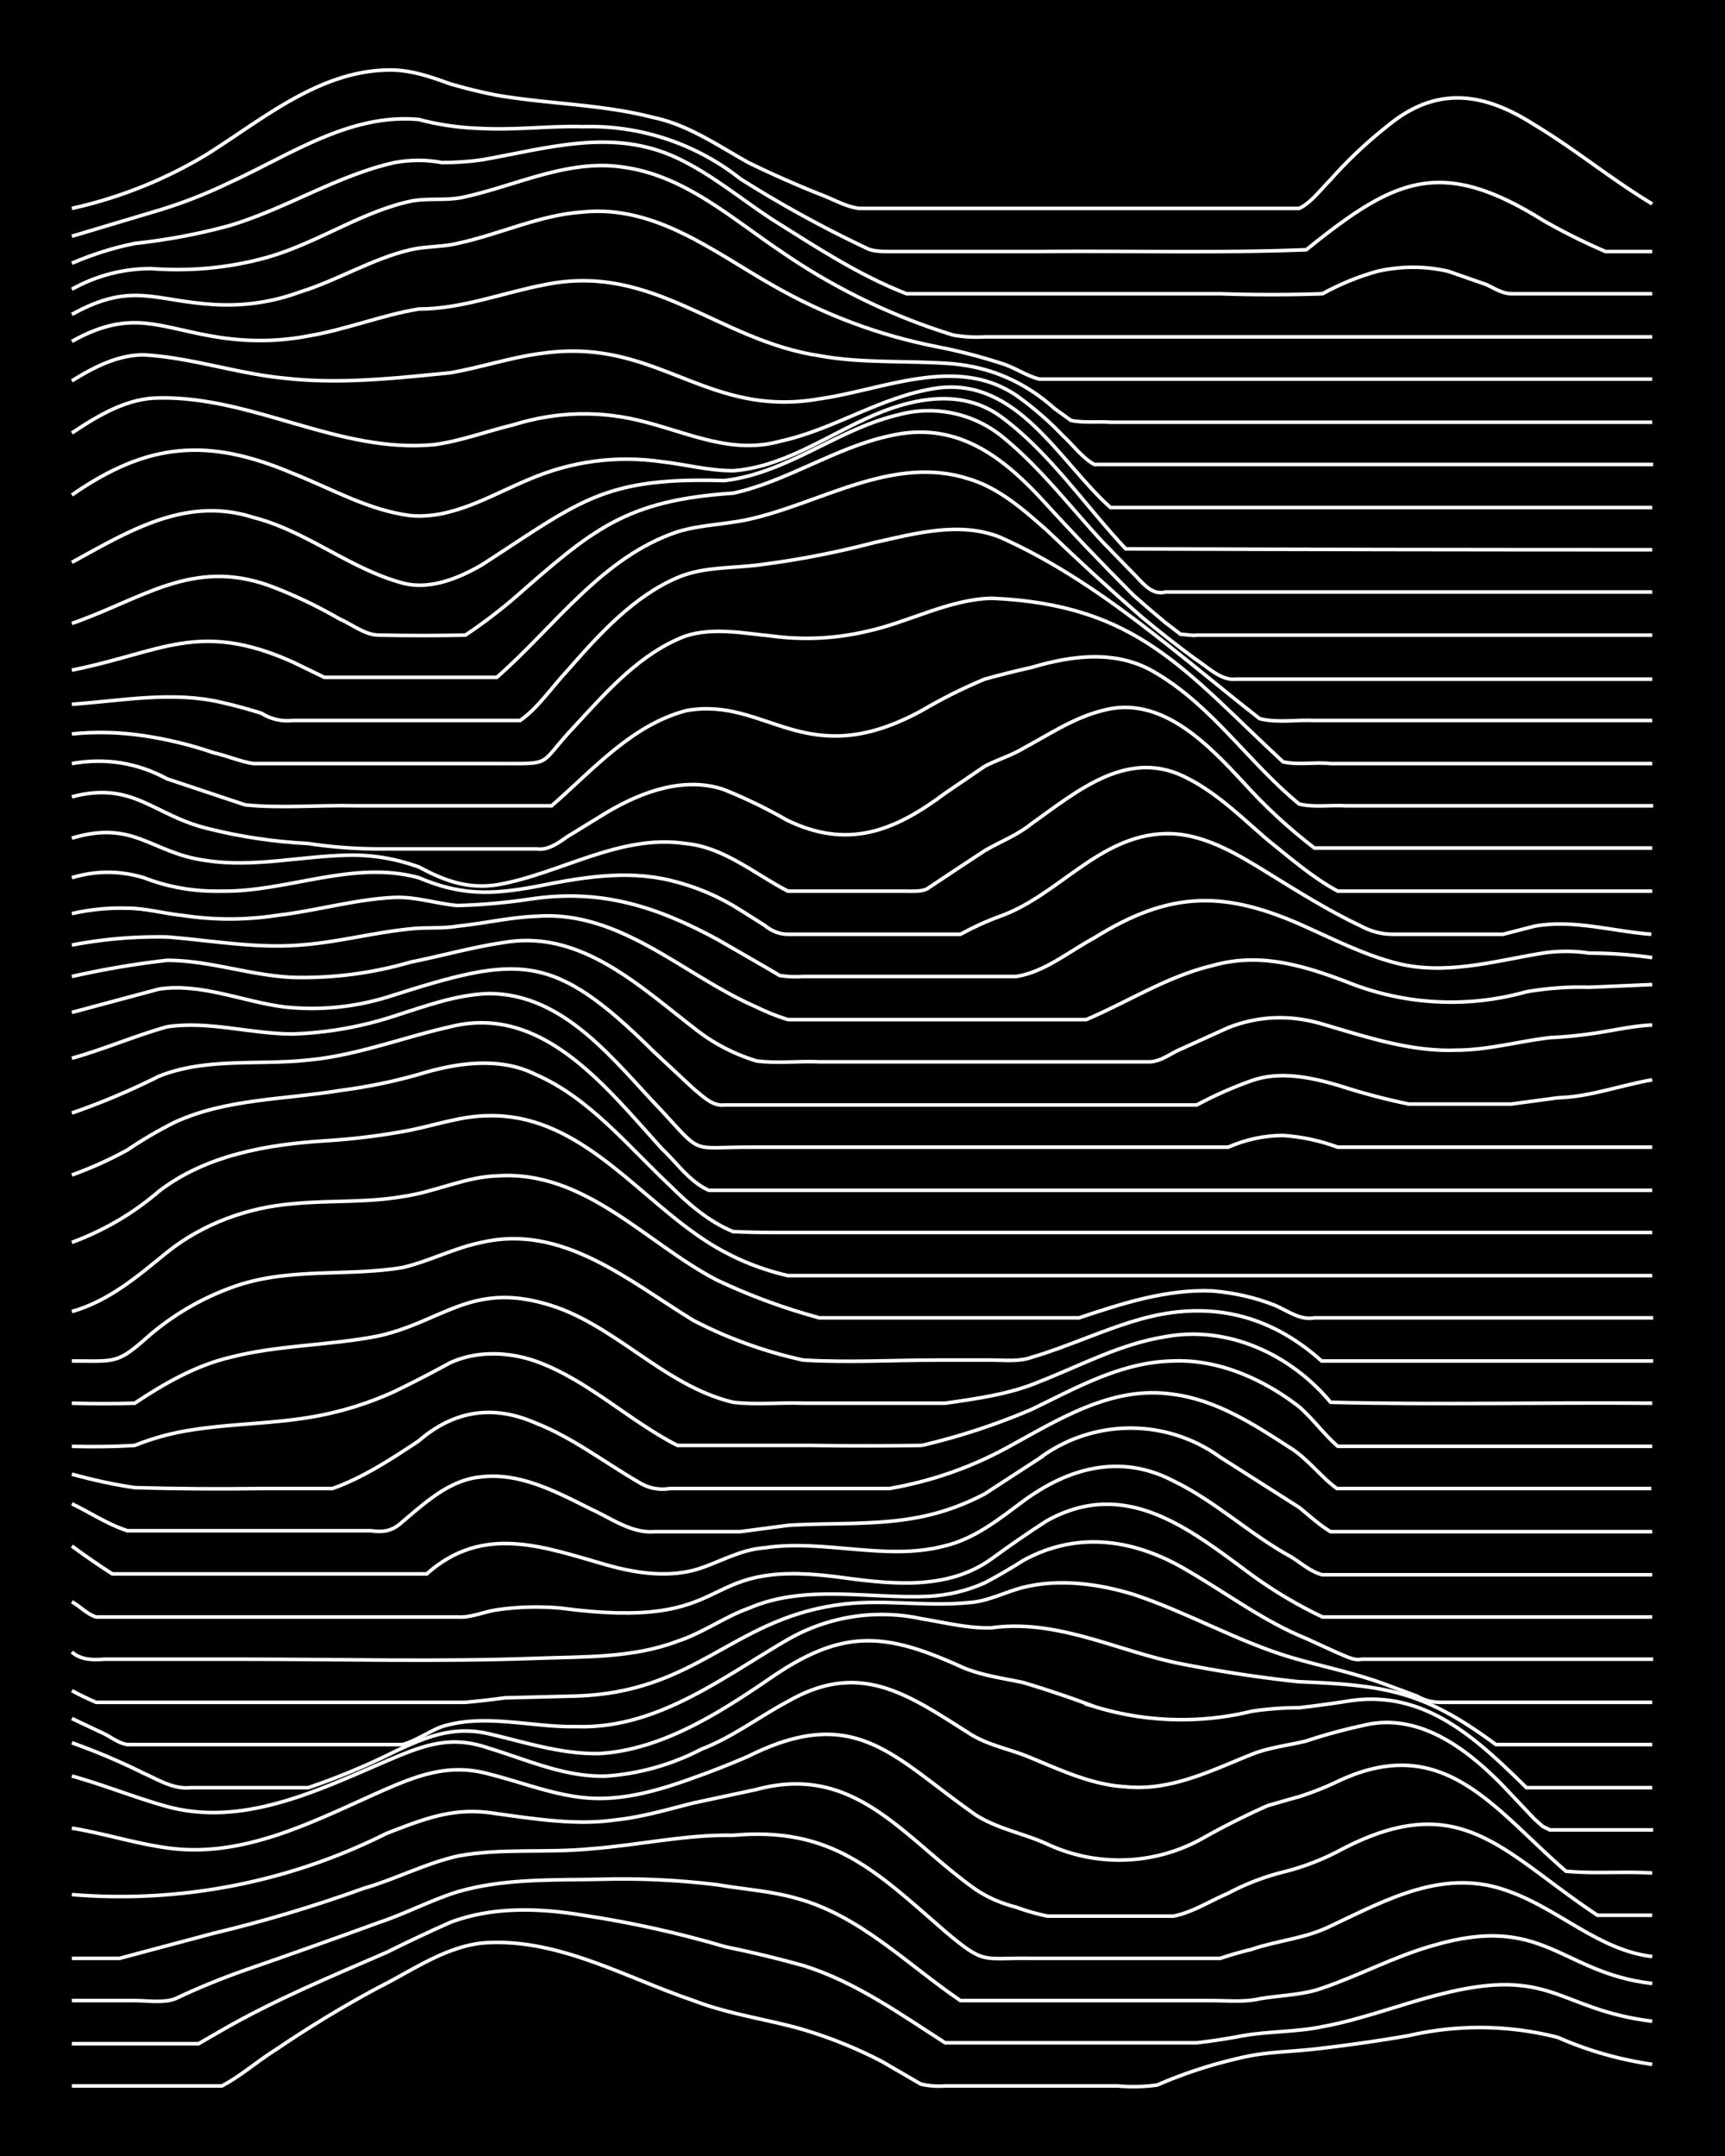 <svg xmlns="http://www.w3.org/2000/svg" id="a" width="1920" height="2400" viewBox="0 0 192 240"><defs><style>.b{fill:none;stroke:#fff;stroke-miterlimit:10;stroke-width:.4px}</style></defs><path d="M0 0h192v240H0z" style="stroke-width:0"/><path d="M8 232.2h16.7c2.1-1.1 4-2.8 6.1-4.1q5.6-3.8 11.4-6.9c3.6-1.8 7.2-4.4 11.4-4.9 8.3-.7 15.9 3.8 23.6 6.4 3.6 1.4 7.6 2 11.4 3q5 1.4 9.6 3.8l4.3 2.5q1.3.3 2.7.2h19.2q2.2.2 4.4-.1 4.6-2 9.6-3.1c2.6-.6 5.3-.6 7.9-.9q5.3-.6 10.5-1.5a35 35 0 0 1 16.6.2q5 2.2 10.5 3" class="b"/><path d="M8 227.5h14.1l2.6-1.5c5.9-3.4 12.2-6 18.4-8.7q3.4-1.7 7-3.3c4.7-1.8 10-1.6 14.8-.8q8 1.2 15.8 3.5 4.4.9 8.7 2.1c5.8 1.8 10.8 5.4 15.8 8.6h28q2.6-.3 5.2-.8c2.9-.5 6-.4 8.8-1 4.4-.8 8.7-2.5 13.1-3.6 12.5-3.2 13 1.7 23.6 3" class="b"/><path d="M8 222.7h7c1.5 0 3.1.3 4.5-.2q3.8-1.8 7.8-3.2 7.5-2.6 14.9-5.3c3-1 5.8-2.5 8.7-3.4 5.1-1.5 10.5-1.3 15.8-1.4q6.5-.2 13.1.6c2.9.5 6 .7 8.8 1.5 7.1 1.9 12.4 7.4 18.3 11.4h28c1.7 0 3.6.2 5.3-.2 2.3-.4 4.8-.4 7-1.2 4.1-1.4 8-3.5 12.2-4.7 12.5-3.7 14.2 3 24.5 4.2" class="b"/><path d="M8 218h5.3l10.5-2.8q8.4-2 16.7-5c3.5-1 6.9-2.8 10.5-3.6 4.8-.9 9.9-.3 14.8-.8 5.3-.4 10.5-1.6 15.8-1.5 11-1 15.9 4 23.6 10.7 4.5 3.8 4.1 2.9 9.6 3h21q1.8-.6 3.5-1c2.9-1 6-1.2 8.8-2.6 6.4-3 12.8-6.6 20-3.8 5.5 2 9.9 6.5 15.8 7.2" class="b"/><path d="M8 210.9a66 66 0 0 0 35-6.8c4.4-1.7 7.6-3 12.3-2.2 4.4.6 8.8 1.3 13.1.7 3-.3 6-1.2 8.8-1.9l7-1.5c11.1-3 16.5 5.6 24.5 11.2q2 1.3 4.4 1.9 1.6.6 3.5 1h14c2.1-.4 4.1-1.7 6-2.5q3-1.6 6.2-2.4t6.1-2.3c13.6-7.3 18.2 0 28.9 7.1h6.1" class="b"/><path d="M8 203.5c3.6.6 7 1.7 10.6 2.2 8.4 1.2 16.2-2.9 23.6-6.2 4.1-1.8 7.7-3.3 12.3-2 4 1 8 2.7 12.2 2.7 3.6 0 7.2-1.1 10.5-2.3q3.1-1.1 6.1-2.4c12-6 16.2.2 25.4 6.6 2.4 1.5 5.3 2 7.9 3.2a19 19 0 0 0 17.5-.8q3.4-1.9 7-3.5 1.7-.5 3.5-1 2.2-.7 4.3-1.7c11.8-5.6 17.4 3.1 25.4 10 3.2.3 6.4 0 9.6.2" class="b"/><path d="M8 197.7c3.6 1 7 2.4 10.6 3.4 8.5 2.3 16.8-1.8 24.5-5.1 4-1.7 7-2.9 11.3-1.4 4.3 1.3 8.6 3.3 13.2 3.1a27 27 0 0 0 10.5-3c3.4-1.3 6.4-3.6 9.6-5.3 8-4.6 13.3-.8 20.1 3.5 2.1 1.4 4.7 1.8 7 2.8 3.4 1.4 6.8 3 10.5 3.2 5 .5 9.5-1.8 14-3.6 2-.8 4.1-1 6.1-1.5q3-1 6.2-1.7c6.2-1.6 11.6 2.5 15.7 6.7l3.5 3.7.9.8.8.4H184" class="b"/><path d="M8 194q4.2 1.5 8 3.4c1.6.7 3.3 1.8 5.2 1.6h13.1q5-1.7 9.6-4c3.6-1.7 6.6-2.9 10.5-2s8.1 2.3 12.3 2.2c7-.4 13.5-4.6 19.2-8.5 7.9-5.4 12.6-5 21-1.2 2.2 1 4.7 1.3 7 1.8q4 1.2 8 2.7a33 33 0 0 0 17.4.5q2.6-.4 5.3-.4 2.6-.3 5.2-.7c8.6-1.5 14.4 4 20.1 9.6h14" class="b"/><path d="m8 191.3 3.6 1.7c.8.4 1.7 1.1 2.6 1.2h30.6c1.5-.4 3-1.5 4.4-2 4.8-1.5 10 .1 14.9 0 9 .3 16.2-5.4 23.6-9.7a21 21 0 0 1 14.9-2.3c2.5.4 5.2 1.1 7.8 1 7.3-1 14 2.6 21 4q6.6 1.3 13.1 2c9.7.4 13.9 1 22 7h17.4" class="b"/><path d="M8 188.2q1.3.7 2.7 1.3h41.1q2.2-.2 4.4-.5 4-.1 7.9-.2c13.3-.4 17.2-8.3 28.8-10.1 5-.8 10 .2 14.9-.3 2.1-.1 4.1-1.2 6.1-1.7 4-1 8.4-.4 12.3.8 6 2 11.5 5.2 17.5 7 3.4 1 7 1.7 10.5 3l3.5 1.3q1.2.7 2.6.7h23.6" class="b"/><path d="M8 183.9c1 .9 2.4.9 3.6.8h15.7c10.8 0 21.6.3 32.4-.1 5.3-.2 10.7 0 15.7-1.9 2.8-.9 5.2-2.7 8-3.7 6.3-2.7 13.3-1 20-1.3q3.3-.2 6.2-1.5 2.1-1.1 4.3-2.5c6.2-3.4 12.6-2.3 18.4 1.2 4.3 2.5 8.4 5.6 13.1 7.5l3.5 1.6c.8.3 1.8.9 2.6.7H184" class="b"/><path d="M8 178.3c.9.5 1.7 1.4 2.7 1.7H51c1.4.1 2.9-.6 4.3-.8q3.5-.5 7-.2c20.4 2.7 14.5-5.5 30.6-3.5 5.9.8 12.4 1.7 17.5-2q3-2.2 6.1-4.2c8.8-4.9 15.9.9 22.8 6q3.7 2.7 7.9 4.7h36.7" class="b"/><path d="M8 172.1q2.3 1.7 4.5 3.1h35c6.3-5.6 13-3 20-1 3.2.9 6.5 1.4 9.7.6 2.6-.7 5-2.3 7.9-2.5 6.6-1 13.5 1.5 20-.2 3.4-.8 6.1-3 8.8-5 5-3.7 10.8-5.3 16.6-2.3 4.8 2.3 8.6 6 13.2 8.5 1 .6 2.2 1.7 3.5 2h36.7" class="b"/><path d="M8 167.4c2.1 1 4 2.3 6.2 3h27.1c1.5.2 2.4 0 3.5-1 2.6-2.2 5.3-4.7 8.8-5 4.3-.5 8.4 1.7 12.2 3.6 2.2 1 4.5 2.7 7 2.5h9.6l5.3-.7c4.6-.3 9.4 0 14-.8q4.1-.7 7.9-2.7l6-3.9a17 17 0 0 1 20.2-.2l8.8 5.6c1 .8 2.3 2 3.5 2.7h35.8" class="b"/><path d="M8 164.1q3.6 1 7 1.5 7 .2 14 .1h8c3.4-1.2 6.6-3.3 9.6-5.3q5.9-5.1 13-2c4.1 1.6 7.7 4.4 11.5 6.6q1.6 1 3.5.7H99q6.9-1.2 13-4.5c5.7-3.1 11.7-7 18.5-6 4.8.6 9 3.3 13 5.9 2 1.2 3.5 3.3 5.3 4.6h35" class="b"/><path d="M8 161q3.7.1 7-.1 3-1.2 6.2-1.7c4.3-.7 8.8-.7 13.1-1.4q5-.8 9.6-2.9 3.1-1.5 6.2-3.2c3.3-1.5 7.2-1.2 10.5.2 5.3 2.2 9.7 6.4 14.8 9h14.9q6 .1 12.3 0a74 74 0 0 0 12.2-4c5-2.4 10-5.3 15.8-5.4 5-.2 10 2 14 5.1 1.5 1.3 2.8 3.1 4.3 4.4h35" class="b"/><path d="M8 156.2q3.7.1 7 0c3.3-2.2 6.8-4.2 10.6-5.1 5.4-1.4 11.1-1.3 16.6-2.4 7-1.6 10.2-5.9 18.4-3.6 7.7 2.1 13.1 9.1 21 11 2.6.3 5.3 0 7.8.1h15.8c3.5-.5 7.2-1 10.5-2.4 4.6-1.8 9-4.2 14-5 7-1.3 14 2 18.4 7.3 11.9.3 23.9 0 35.8.1" class="b"/><path d="M8 151.5c5 0 5 .4 8.8-3q4.3-3.6 9.6-5.4c6-2 12.4-1 18.4-2 3-.7 5.8-2.2 8.8-2.8 9-2.1 16.4 4.3 23.6 8.7q5.8 3 12.2 4.4c5 .3 10 0 15 0h6c1.4 0 3 .2 4.4-.3 4.1-1.2 8-3.1 12.3-4.3q11.3-3.1 20 4.7H184" class="b"/><path d="M8 146c4.2-1.2 7.4-4 10.6-6.6 4-3.2 9-5 14-5.4 4-.4 8.2-.1 12.2-.8 3.6-.5 7-2.2 10.5-2.3 9.8-.7 16.6 7.5 24.5 11.6q5.5 2.6 11.4 4.2h16.6q6 0 12.3 0c4.8-1.6 9.7-3.2 14.8-3q3.7.3 7 1.6c1.4.6 2.8 1.7 4.4 1.4H184" class="b"/><path d="M8 138.3q5.4-2 9.7-5.7c5.2-4 12-5.2 18.4-5.6q4.9-.3 9.6-1.2c2.9-.6 5.8-1.6 8.7-1.6 9.5-.2 15.8 8 22.8 13q4.8 3.5 10.5 4.8h96.2" class="b"/><path d="M8 130.8q3.3-1.2 6.2-2.8 2.5-1.7 5.3-3.1c5.7-2.6 12.2-2.5 18.3-3.5q4.6-.6 8.8-1.8c4.2-1.3 9-2 13 0 6 2.6 10.3 8 15 12.4 2 2 4.3 4 7 5.1q2.2.1 4.3.1h98" class="b"/><path d="M8 123.9a80 80 0 0 0 9.7-4.1c5.3-2.1 11.1-1.2 16.6-1.8 5.4-.5 10.5-2.5 15.8-3.7 10.3-2.6 17.4 6.8 23.6 13.6 1.6 1.5 3.1 3.7 5.2 4.6h105" class="b"/><path d="M8 117.8c3.6-1 7-2.5 10.6-3.5 4.6-.7 9.3.8 14 .8q5.8-.2 11.3-2c3.4-1.1 7-2.4 10.5-2.5 8.5 0 14 7.6 19.3 13.1 4.5 4.9 3.2 4 9.6 4h53.4q3-1.3 6.1-1.3 3.1.2 6.1 1.3h35" class="b"/><path d="m8 112.7 9.7-2.6c4.7-.7 9.3 1.4 14 2q5.8.6 11.4-1.1c14.7-4.7 18.3-5.2 29.7 6.1l4.4 4.1c1 .8 2.1 2 3.5 1.8h52.5q3-1.6 6.1-2.7c3.1-1.1 6.5-.4 9.6.5q4 1.3 7.9 2.1h11.4l5.2-.7c3.6-.1 7-1.4 10.5-2" class="b"/><path d="M8 108.7q5.3-1.2 10.6-1.8c4.7 0 9.3 1.7 14 1.9a43 43 0 0 0 13.1-1.7c3.5-.7 7-1.7 10.5-2.2 8.4-1.4 14.9 4.8 21 9.5q3.1 2.5 7 3.7c2.3.3 4.7 0 7 .1h36.7c1.3 0 2.5-1 3.5-1.4l5.3-2.4q5.1-2 10.5-.4c4.8 1.4 9.8 3.1 14.9 2.9 3.5 0 7-1 10.5-1.4q2.2-.1 4.3-.4c2.3-.3 4.7-.9 7-1" class="b"/><path d="M8 105.2q5.2-1 10.6-.9c5 .4 9.9 1.3 14.8.9 4.2-.3 8.2-1.4 12.3-1.8 1.7-.2 3.5 0 5.2-.3 3-.3 5.9-1 8.8-1.1 9.4-.7 16.4 6.6 24.5 10.1q1.6.8 3.5 1.4h33.2c4.7-2 9-4.8 14-6 5.2-1.5 10-.1 15 1.8a31 31 0 0 0 20 1.1q3.5-.6 7-.5l7-.3" class="b"/><path d="M8 101.7q3.1-.7 6.2-.6c2 0 4.1.6 6.1.8q5.3.8 10.5 0c4.4-.5 8.7-1.8 13.1-2 2.4-.1 4.7.7 7 .9q4-.1 8-.7c7.8-1.2 14 .7 21 4.5l5.2 3 1.7 1q1.4.2 2.6.1h23.7c3.2-.5 5.9-2.8 8.7-4.3 8.5-5.3 14.6-5.3 23.6-1.2 3.1 1.4 6.3 3 9.6 3.9 5.6 1.6 11.2-.1 16.7-1q2.6-.4 5.2 0 3.5 0 7 .5" class="b"/><path d="M8 97.7q4-1.2 8 0 4.1 1.6 8.7 1.5c7.3.1 14.6-3.5 21.9-1.5 4.7 2 8.1 1.9 13 1 5-1 10-1.9 15-.7q4.2 1 7.8 3.3l2.7 1.7q1.2 1 2.6 1h19.2q2.2-1.2 4.4-2c6.5-2.3 11-9 18.4-9.2 4.1-.1 7.9 2.2 11.3 4.3s6.9 4.3 10.5 6q1.7.9 3.5.9h12.3l3.5-.9c4.3-.8 8.8.6 13 .9" class="b"/><path d="M8 93.3c7-2.1 8.8 1.7 15 2.5 5.2.8 10.5-.5 15.7-.6q4-.1 7.9 1.3c2.8 1.5 5.4 2.5 8.7 2 7-1.2 13.7-5.7 21-4.6 4.3.4 7.7 3.4 11.4 5.3h13.1c.8 0 2 .1 2.6-.4q3-2 6.2-4.1c1.7-1 3.6-1.7 5.2-3 5.2-3.7 10.9-8.6 17.5-5 3.3 1.7 6 4.4 8.8 6.8 2.5 2 5 4.2 7.8 5.7h35" class="b"/><path d="M8 88.7c6.8-1.8 9 2 15 3.5q5.5 1.4 11.3 1.7 4 .6 7.9.6h17.5c1.3.2 2.5-.7 3.5-1.4l4.4-2.7c3.9-2.3 8.6-4 13-2.5q3.7 1.5 7 3.4c6.8 3.3 12 1.2 17.6-3l4.4-3c1.3-.7 3-1.2 4.3-2 2.8-1.5 5.6-3.4 8.8-4.2 6.5-1.8 11.7 3.7 15.7 8q3.6 4 7.9 7.3h37.6" class="b"/><path d="M8 85q5.6-1 10.6 1.7l8.7 2.9c4 .4 8.2 0 12.3.1h21.8c4.6-4 8.9-9 15-10.6 9-1.6 13.2 7.1 26.2 0q3.4-2 7-3.5 2.5-.7 5.2-1.3c4.7-1.4 9.7-2 14 .7 6.2 3.7 10.3 10 15.8 14.5 1.6.4 3.5.1 5.2.2H184" class="b"/><path d="M8 81.7q4-.4 8 .2t7.8 1.9c1.4.3 3 1 4.4 1.2h27.1c6.6 0 4.4.3 8.8-4.3 3.5-3.8 7.2-8 12.2-9.9 3.1-1 6.5-.3 9.6 0q5.3.7 10.5-.5c4.7-1 9.2-3.6 14-3.7 16.2.7 21.4 8 32.4 18.2 1.7.4 3.6 0 5.3.2h35.8" class="b"/><path d="M8 78.4c5.6-.4 11.2-1.5 16.7-.2q2.2.5 4.4 1.2 1.6 1 3.5.8h25.3c2-1.4 3.6-3.8 5.3-5.6 3.5-4 7.3-8.2 12.2-10.3 3-1.3 6.5-1 9.7-1.5q6.1-.8 12.2-2.4c4.5-1 9.5-2.4 14-.6 10.8 4.8 19.7 13 28.9 20.2 2 .5 4.1.1 6.1.2h37.6" class="b"/><path d="M8 74.6c10-2 14.1-5.6 24.6-.9l3.5 1.7h19.2C61.7 69.8 67 62 75.4 59.2c2.6-.8 5.3-.8 8-1.4 8-1.8 16-7.2 24.4-4.5 3.4 1 6.2 3.5 8.8 5.8q5.2 5 10.5 9.6 3 2.5 6 4.7c1.4.9 2.8 2.4 4.5 2.2h46.3" class="b"/><path d="M8 69.4c7.8-2.7 13.4-7.3 22-4.2q4 1.5 7.8 3.7c1.4.6 2.8 1.8 4.4 1.8q4.8.1 9.6 0 2.7-1.8 5.3-4c8.8-7.7 12.4-11 24.5-11.8 6-1.3 11.4-5.1 17.5-6.4 7-1.6 12 1.9 16.6 6.8q5.1 5.6 10.5 11 1.7 1.5 3.5 3l1.7 1.3c.4 0 1.4.2 1.8.1h50.7" class="b"/><path d="M8 62.6c6.4-3.5 12.7-7.4 20.2-5 5.9 1.5 10.7 5.7 16.6 7.3 3 .8 6.2-.5 8.8-2 11-7.1 13.5-9.8 27-9.4 7-.8 12.6-5.7 19.3-7.3a13 13 0 0 1 11.4 2.2c4.3 3.4 7.7 7.9 11.4 11.9l3.5 3.6c1 1 2 2.4 3.5 2h54.2" class="b"/><path d="M8 55.1c8.5-5.9 15.2-6.4 24.6-2.4 4.3 1.7 8.4 4.1 13.1 4.7 4.7.4 9-2.3 13.1-4q7.2-3.1 14.9-2c2.6.3 5.2 1 7.9 1 5.4-.4 10-3.6 14.8-5.8 4.7-2.2 10.4-3.5 14.9-.3 5.5 4 9.4 9.9 14 14.8q29.2.1 58.6.1" class="b"/><path d="M8 48.2c3-2 6.2-3.9 9.7-3.9 10.5-.2 20 6.2 30.6 5.2 3-.4 5.9-1.5 8.8-2.2q7.4-2.3 14.8-.3c5 1.3 9.7 3.6 15 2.1 6-1.3 11.2-5 17.4-5.9 9-1.2 13.6 8.2 19.3 13.3h60.3" class="b"/><path d="M8 42.4c2.4-1.5 5.1-2.9 8-2.9 5.3.3 10.4 2.1 15.7 2.6 6.1.7 12.3 0 18.4-.6 3.5-.6 7-1.8 10.5-2.2 12.6-1.7 18 7.3 30.6 5.1 7.1-1 15.2-4.9 21.9-.4a36 36 0 0 1 5.2 4.5c1.1 1 2.2 2.5 3.5 3.2H184" class="b"/><path d="M8 38c6.8-3.8 9.8-1.4 16.7-.4q4.9.7 9.6-.2c4.2-.7 8.1-2.3 12.3-3 4.8 0 9.3-1.8 14-2.7 12.1-2.5 19.3 6.2 30.6 7.9 4.9.9 10 .5 14.9.9q6.4.6 11.3 5l1.8 1.3c1.4.3 3 .1 4.4.2h60.3" class="b"/><path d="M8 35c6.7-3.7 9.1-1.5 15.8-1.1q5 .3 9.6-1.4c4.2-1.3 8-3.7 12.3-4.7 1.7-.4 3.6-.3 5.2-.7 4.7-1 9.2-3.2 14-3.5 8-.8 14.5 4.4 21 8.1q8.7 5 18.4 6.9 3.6.7 7 1.8c1.5.4 3 1.5 4.4 1.8h68.2" class="b"/><path d="M8 32.2a18 18 0 0 1 8.8-2.3q6.8.5 13.1-1.3c5.5-1.6 10.3-5 15.8-6.2 2-.4 4.1 0 6.1-.5 5.8-1.3 11.5-4.2 17.5-3.3 6.8.9 12 5.6 17.5 9.3a70 70 0 0 0 19.3 9.4q1.7.3 3.5.2h74.3" class="b"/><path d="M8 29.3q3.5-1.5 7-2.2 5.5-.6 10.6-2c6.3-1.9 12-5.6 18.3-7q2.7-.5 5.3 0 2.2 0 4.4-.3c7.4-1.3 14.6-3.6 21.8-.2 3.8 1.8 7 4.5 10.5 6.8 4.8 3 9.6 6.2 15 8.3h34.9q5.7.2 11.4 0 2.9-1.6 6.1-2.5 4-.9 7.9 0l4.3 1.5c.8.4 1.8 1 2.7 1h15.7" class="b"/><path d="m8 26.3 9.7-2.9a54 54 0 0 0 7.9-3.1c6.6-3 13.3-7.7 21-7q3.4.9 7 1c3.7.2 7.6-.3 11.3-.2a27 27 0 0 1 17.5 5.8q6.8 4.3 14 7.7c.7.4 1.9.4 2.7.4h16.6c9.9-.1 19.8.2 29.7-.2 9.8-7.9 14.9-10.4 26.3-3.3q3.3 1.9 7 3.5h5.2" class="b"/><path d="M8 23.2a50 50 0 0 0 15-6c6.2-3.9 12.4-9.2 20-9.4 2.5-.1 4.8.7 7 1.5q2.7.8 5.3 1.3c5.8 1 11.8 1 17.5 2.5 3.8.8 7.1 3.1 10.5 5q3.9 1.9 7.9 3.5c1.4.5 2.9 1.4 4.4 1.6h49c1.3-.6 2.4-2.1 3.5-3.2q3.1-3.5 7-6.5c5.3-4 10.4-3 15.7.4 4.5 2.7 8.6 6.1 13.1 8.8" class="b"/></svg>
